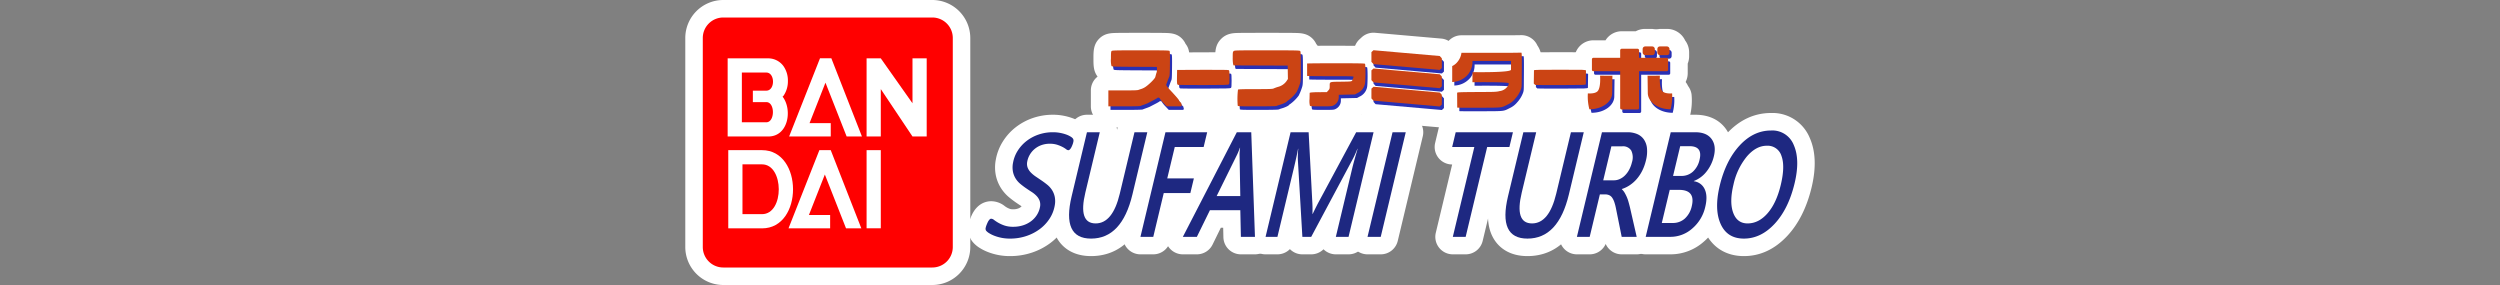 <svg id="Capa_1" data-name="Capa 1" xmlns="http://www.w3.org/2000/svg" viewBox="0 0 1000 114"><rect x="0" y="0" width="1000" height="114" fill="#808080" stroke="none"/><title>logo</title><g id="Layer_2" data-name="Layer 2"><rect x="417.466" y="61.762" width="14.444" height="12.056" stroke-width="7" stroke="#fff" stroke-linecap="round" stroke-linejoin="round" fill="#fff"/><rect x="478.132" y="42.543" width="17.987" height="14.457" stroke-width="7" stroke="#fff" stroke-linecap="round" stroke-linejoin="round" fill="#fff"/><rect x="504.577" y="47.095" width="10.667" height="14.667" stroke-width="7" stroke="#fff" stroke-linecap="round" stroke-linejoin="round" fill="#fff"/><rect x="527.829" y="46.206" width="10.789" height="13.854" stroke-width="7" stroke="#fff" stroke-linecap="round" stroke-linejoin="round" fill="#fff"/><rect x="608.106" y="39.352" width="24.111" height="18.944" stroke-width="7" stroke="#fff" stroke-linecap="round" stroke-linejoin="round" fill="#fff"/><rect x="690.577" y="64.423" width="20.622" height="23.526" stroke-width="7" stroke="#fff" stroke-linecap="round" stroke-linejoin="round" fill="#fff"/></g><path d="M467.511,47.456a3.502,3.502,0,0,1-2.536-1.088s-1.415-1.489-1.498-1.579l-2.045,1.064a3.216,3.216,0,0,1-.339.154s-.941.369-.974.38l-1.064.383c-.996.686-2.823.686-8.494.686h-6.37a3.501,3.501,0,0,1-3.343-2.461,3.49,3.49,0,0,1-1.003-2.452V36.164a3.5,3.5,0,0,1,3.5-3.5h5.843c1.568,0,4.408,0,5.225-.076l.768-.258c.094-.032.188-.059.285-.083.129-.055.356-.158.62-.295a3.678,3.678,0,0,0,.448-.306l-1.929-.009C443.88,31.584,443.88,31.584,442.623,29.878a3.755,3.755,0,0,1-.553-1.062,3.72,3.72,0,0,1-.293-.352c-.815-1.091-.897-2.324-.897-5.081,0-2.692,0-4.175,1.31-5.47,1.267-1.283,1.267-1.283,14.079-1.283,13.002,0,13.002,0,14.256,1.527a3.567,3.567,0,0,1,.659,1.203c.059.061.116.125.172.192,1.028,1.23,1.016,2.296.958,7.416-.049,4.429-.062,5.683-.705,6.858l-.241.613a24.04,24.04,0,0,1,3.34,4.061l.191.185a3.499,3.499,0,0,1,.913,1.479,3.505,3.505,0,0,1,.907,1.636l.218.906a3.5,3.5,0,0,1-.223,2.278l-.198.432a3.502,3.502,0,0,1-3.181,2.039Z" fill="#fff"/><path d="M456.269,20.13c9.653,0,11.376.035,11.551.248a3.456,3.456,0,0,1,.146,1.271c.461.035.649.081.7.143.152.181.19,1.534.149,5.137-.047,4.309-.09,4.944-.356,5.35l-.306.767-.432,1.172-.37,1.023c.162.188.337.384.521.581,2.595,2.784,3.749,4.131,3.749,4.385l.216.391.633.609.179.742.034.062.633.609.219.907-.198.431h-5.825L466.274,42.656a12.018,12.018,0,0,1-1.423-1.711.719.719,0,0,0-.637-.49.869.869,0,0,0-.561.245l-.554.326-.455.251-2.828,1.472-.88.344-1.248.449-.665.262c-.052.085-2.947.152-6.463.152h-6.37V42.543h-.846V36.164h5.842c4.848,0,5.927-.044,6.335-.257l.773-.26a6.201,6.201,0,0,0,1.408-.592c1.417-.738,4.434-3.685,4.434-4.329l.353-1.309a4.207,4.207,0,0,0,.273-1.241l-8.141-.04c-8.183-.041-8.985-.07-9.18-.335a3.081,3.081,0,0,1-.184-1.217c-.455-.045-.596-.107-.661-.196a9.229,9.229,0,0,1-.216-3.006c0-2.236.047-2.761.271-2.982.239-.242,1.531-.271,11.618-.271m0-7c-5.078,0-7.967.007-9.665.047-2.223.052-4.742.11-6.903,2.275-2.321,2.316-2.321,5.044-2.321,7.932,0,2.699,0,5.031,1.596,7.18q.031.042.062.083a6.987,6.987,0,0,0-2.693,5.519v6.379a6.97,6.97,0,0,0,1.454,4.272,7.001,7.001,0,0,0,6.392,4.142h6.37c1.757,0,3.424-.016,4.694-.046a13.295,13.295,0,0,0,4.337-.6l.002.005.565-.223,1.147-.413q.089-.032.177-.067l.88-.344q.202-.079.398-.17a7,7,0,0,0,4.748,1.857h5.825a7,7,0,0,0,6.36-4.077l.198-.431a7,7,0,0,0,.444-4.564l-.219-.907a7,7,0,0,0-1.263-2.635,7,7,0,0,0-1.378-2.027,21.105,21.105,0,0,0-2.077-2.646,32.955,32.955,0,0,0,.412-6.666c.061-5.399.083-7.344-1.594-9.476a7.081,7.081,0,0,0-1.007-1.613c-2.171-2.626-4.983-2.686-7.464-2.739-1.794-.038-4.834-.046-9.479-.046Z" fill="#fff"/><path d="M503.66,47.456c-3.419,0-5.362-.007-6.495-.047-1.253-.044-3.585-.126-4.491-2.456-.022-.062-.045-.123-.065-.185a3.594,3.594,0,0,1-.783-1.238c-.203-.529-1.094-8.166.894-10.153,1.256-1.232,1.874-1.232,9.442-1.232,1.842,0,5.156,0,6.143-.08.754-.311,1.717-.613,1.847-.654a5.879,5.879,0,0,0,.721-.27L494.255,31.075a3.5,3.5,0,0,1-3.26-2.264l-.078-.206a3.497,3.497,0,0,1-.769-1.208l-.166-.44c-.12-.311-.395-1.02-.395-3.905,0-2.225,0-3.694,1.387-5.065,1.354-1.356,1.354-1.356,15.811-1.356,14.455,0,14.455,0,15.751,1.296a3.929,3.929,0,0,1,.922,1.491c1.217,1.261,1.217,2.053,1.217,8.528,0,5.562,0,6.417-.539,8.089a26.339,26.339,0,0,1-1.526,3.771,18.386,18.386,0,0,1-4.587,4.721,10.083,10.083,0,0,1-4.652,2.274l-.104.041C512.331,47.456,510.8,47.456,503.66,47.456Z" fill="#fff"/><path d="M506.785,20.13c11.591,0,13.035.029,13.277.271.117.119.185.381.222,1.262.406.038.559.087.623.152.233.236.268,1.032.268,6.131,0,5.525-.02,5.927-.37,7.014a22.613,22.613,0,0,1-1.324,3.274,15.698,15.698,0,0,1-3.542,3.481l-.28.16c0,.356-1.778,1.195-3.361,1.586l-.854.335c-.096.096-3.245.16-7.784.16-6.79,0-7.63-.029-7.723-.271a6.048,6.048,0,0,1-.102-1.218c-.556-.041-.707-.102-.743-.195a31.945,31.945,0,0,1,.102-6.42c.155-.152,1.939-.207,6.968-.207,5.51,0,6.854-.044,7.251-.245a16.79,16.79,0,0,1,1.781-.647,5.844,5.844,0,0,0,3.408-2.306l.563-.851-.044-2.673-.022-1.263-10.004-.04-10.825-.044-.166-.44a4.862,4.862,0,0,1-.12-.971l-.56-.002-.166-.44a14.263,14.263,0,0,1-.169-2.67c0-2.003.035-2.268.347-2.577.338-.338.574-.344,13.349-.344m0-7c-6.708,0-9.748.002-11.519.048-1.921.049-4.551.117-6.781,2.347-2.397,2.374-2.397,5.112-2.397,7.527,0,3.535.399,4.571.638,5.189l.148.394a6.993,6.993,0,0,0,1.007,1.805,6.985,6.985,0,0,0,1.247,1.887c-1.07,1.814-1.103,3.872-1.145,6.504-.058,3.662.129,4.795.572,5.95a7.217,7.217,0,0,0,.989,1.762c1.215,2.768,3.734,4.233,7.496,4.365,1.191.042,3.083.049,6.618.049,2.279,0,4.25-.016,5.702-.046a12.585,12.585,0,0,0,5.014-.745l.086-.034a14.068,14.068,0,0,0,5.604-2.712,17.04,17.04,0,0,0,2.555-2.181,13.968,13.968,0,0,0,3.118-3.866,29.741,29.741,0,0,0,1.734-4.279c.704-2.187.704-3.386.704-9.149,0-6.237,0-8.342-1.702-10.405a7.282,7.282,0,0,0-1.432-2.059c-2.203-2.203-4.753-2.255-7.22-2.306-1.918-.039-5.222-.046-11.037-.046Z" fill="#fff"/><path d="M529.266,47.456c-4.645,0-5.894,0-7.142-1.5a3.634,3.634,0,0,1-.677-1.223c-.055-.058-.107-.117-.16-.18-.944-1.131-1.021-2.399-.97-5.026l.05-2.473a3.497,3.497,0,0,1,1.153-2.527,3.503,3.503,0,0,1-1.171-1.707,3.496,3.496,0,0,1-1.004-2.453V25.406A3.5,3.5,0,0,1,521.57,22.147c.748-.293.883-.346,12.878-.346,12.782,0,12.782,0,14.014,1.232a3.529,3.529,0,0,1,.89,1.458c2.177,2.311.854,11.352.831,11.434a8.697,8.697,0,0,1-4.689,5.798l-1.021.548a3.505,3.505,0,0,1-1.577.416l-3.49.079a7.267,7.267,0,0,1-3.638,3.969C534.359,47.456,533.382,47.456,529.266,47.456Z" fill="#fff"/><path d="M534.449,25.301c8.583,0,11.382.05,11.539.207a4.234,4.234,0,0,1,.163,1.314,1.91,1.91,0,0,1,.683.1c.289.289.271,7.006-.023,8.07a5.244,5.244,0,0,1-2.968,3.647l-1.026.551-3.233.073-3.233.07V40.21a3.69,3.69,0,0,1-2.166,3.405c-.609.312-1.026.341-4.918.341-3.417,0-4.291-.047-4.452-.239a3.118,3.118,0,0,1-.155-1.243c-.434-.037-.625-.091-.691-.17a8.161,8.161,0,0,1-.152-2.708l.05-2.469.431-.12a32.705,32.705,0,0,1,3.431-.137l3.003-.017.574-.644c.531-.595.577-.74.577-1.778,0-1.776-.21-1.694,4.507-1.752,3.799-.044,4.105-.073,4.46-.394l.139-.348c-1.179-.045-3.454-.049-7.914-.049-5.011,0-9.236-.047-9.385-.105V30.41a7.897,7.897,0,0,1-.846-.042V25.406c.149-.058,5.37-.105,11.603-.105m0-7c-12.66,0-12.689.011-14.161.589a7,7,0,0,0-4.442,6.516v4.962a6.994,6.994,0,0,0,1.458,4.276l.009.021a6.991,6.991,0,0,0-.445,2.321l-.05,2.469c-.046,2.419-.094,4.911,1.589,7.101a7.155,7.155,0,0,0,1.041,1.656c2.286,2.744,4.961,2.744,9.818,2.744,4.443,0,5.94,0,8.108-1.11a10.986,10.986,0,0,0,4.16-3.626l1.44-.032a7,7,0,0,0,3.154-.831l1.026-.551a12.205,12.205,0,0,0,6.403-7.948c.153-.552.471-1.703.484-6.172.009-3.377.016-5.907-1.66-8.042a6.97,6.97,0,0,0-1.44-2.082c-2.119-2.119-4.466-2.16-7.437-2.214-1.762-.032-4.554-.046-9.054-.046Z" fill="#fff"/><path d="M576.748,32.882c-.102,0-.203-.004-.306-.013l-26.507-2.321a3.496,3.496,0,0,1-2.278-1.126l-.828-.907a3.488,3.488,0,0,1-.756-1.314l-.09-.099a3.497,3.497,0,0,1-.916-2.36V20.853a3.502,3.502,0,0,1,1.127-2.573l.828-.764a3.501,3.501,0,0,1,2.373-.927q.152,0,.305.013l26.507,2.317a3.503,3.503,0,0,1,2.279,1.126l.831.91a3.505,3.505,0,0,1,.757,1.316l.089.098a3.502,3.502,0,0,1,.916,2.361v3.889a3.498,3.498,0,0,1-1.132,2.577l-.831.764A3.502,3.502,0,0,1,576.748,32.882Z" fill="#fff"/><path d="M549.396,20.089l26.507,2.318.831.91v.502l.015.001.831.91v3.889l-.831.764-26.507-2.321-.828-.907V25.65l-.018-.002-.828-.907v-3.889l.828-.764m-0-7a7,7,0,0,0-4.746,1.855l-.828.764a7,7,0,0,0-2.253,5.145v3.889a7.001,7.001,0,0,0,1.458,4.276,7.001,7.001,0,0,0,1.219,1.857l.828.907a7,7,0,0,0,4.559,2.253l26.507,2.321c.204.018.408.027.611.027a7,7,0,0,0,4.737-1.847l.831-.764a7,7,0,0,0,2.262-5.153v-3.889a7,7,0,0,0-1.458-4.276,6.999,6.999,0,0,0-1.219-1.858l-.831-.91a7,7,0,0,0-4.559-2.253l-26.507-2.318q-.306-.027-.61-.027Z" fill="#fff"/><path d="M576.748,40.191c-.102,0-.203-.004-.306-.013l-26.507-2.32a3.496,3.496,0,0,1-2.278-1.126l-.828-.907a3.503,3.503,0,0,1-.757-1.315l-.089-.098a3.497,3.497,0,0,1-.916-2.36V28.158a3.503,3.503,0,0,1,1.132-2.578l.828-.761a3.501,3.501,0,0,1,2.368-.922q.152,0,.305.013l26.507,2.318a3.503,3.503,0,0,1,2.279,1.126l.831.91a3.501,3.501,0,0,1,.756,1.315l.09.098a3.502,3.502,0,0,1,.916,2.361v3.889a3.498,3.498,0,0,1-1.132,2.577l-.831.764A3.502,3.502,0,0,1,576.748,40.191Z" fill="#fff"/><path d="M549.396,27.398l26.507,2.318.831.91v.502l.015.001.831.91v3.889l-.831.764-26.507-2.321-.828-.907v-.505l-.018-.002-.828-.907v-3.892l.828-.761m-0-7a7,7,0,0,0-4.736,1.846l-.828.761a7,7,0,0,0-2.263,5.154v3.892a7,7,0,0,0,1.458,4.276,7.001,7.001,0,0,0,1.219,1.857l.828.907a7,7,0,0,0,4.559,2.253l26.507,2.321c.204.018.408.027.611.027a7,7,0,0,0,4.737-1.847l.831-.764a7,7,0,0,0,2.262-5.153v-3.889a7,7,0,0,0-1.458-4.276,6.999,6.999,0,0,0-1.219-1.858l-.831-.91a7,7,0,0,0-4.559-2.253l-26.507-2.318q-.306-.027-.61-.027Z" fill="#fff"/><path d="M576.748,47.5c-.102,0-.203-.005-.306-.014L549.936,45.166a3.497,3.497,0,0,1-2.279-1.127l-.828-.907a3.499,3.499,0,0,1-.755-1.313l-.09-.099a3.496,3.496,0,0,1-.916-2.36V35.467a3.502,3.502,0,0,1,1.127-2.573l.828-.764a3.501,3.501,0,0,1,2.373-.927c.102,0,.203.004.306.013l26.507,2.32a3.502,3.502,0,0,1,2.278,1.126l.831.91a3.505,3.505,0,0,1,.757,1.316l.089.098a3.502,3.502,0,0,1,.916,2.361v3.889a3.499,3.499,0,0,1-1.132,2.577l-.831.764A3.502,3.502,0,0,1,576.748,47.5Z" fill="#fff"/><path d="M549.396,34.703l26.507,2.321.831.91v.502l.015.001.831.91v3.889L576.748,44l-26.507-2.321-.828-.907v-.505l-.018-.002-.828-.907v-3.892l.828-.764m-0-7a7,7,0,0,0-4.746,1.855l-.828.764a7,7,0,0,0-2.253,5.145v3.892a7,7,0,0,0,1.458,4.276,7,7,0,0,0,1.219,1.857l.828.907a7,7,0,0,0,4.559,2.253l26.507,2.321c.204.018.408.027.611.027a7,7,0,0,0,4.737-1.847l.831-.764a7,7,0,0,0,2.262-5.153v-3.889a7,7,0,0,0-1.458-4.276,6.998,6.998,0,0,0-1.219-1.858l-.831-.91a7,7,0,0,0-4.558-2.253l-26.507-2.321q-.306-.027-.611-.027Z" fill="#fff"/><path d="M589.024,48.016c-5.944,0-5.944,0-6.786-.398a3.497,3.497,0,0,1-1.844-2.123,3.497,3.497,0,0,1-1.004-2.427l-.044-5.924a3.456,3.456,0,0,1,.015-.349c-.027-.025-.055-.051-.081-.077a3.488,3.488,0,0,1-.894-1.461,3.5,3.5,0,0,1-1.004-2.453v-6.371a3.499,3.499,0,0,1,2.094-3.205,2.763,2.763,0,0,0,.861-.756,4.928,4.928,0,0,0,.741-1.5,3.5,3.5,0,0,1,3.497-3.356h20.019s3.943-.056,3.96-.056a3.538,3.538,0,0,1,3.34,2.403c1.232.998,1.225,2.098,1.166,9.758l-.016,2.545c-.021,4.143-.023,4.481-.491,5.918q-.047.144-.105.284a14.955,14.955,0,0,1-3.058,4.906,11.744,11.744,0,0,1-3.731,2.897l-.516.262c-2.816,1.439-3.415,1.441-10.748,1.467C594.396,48,590.111,48.016,589.024,48.016Z" fill="#fff"/><path d="M608.555,21.059c.085.058.135.415.16,1.423l.686-.01c.174.119.204,1.475.16,7.221-.046,6.449.019,6.321-.334,7.408a11.598,11.598,0,0,1-2.385,3.875,8.284,8.284,0,0,1-2.749,2.166c-2.855,1.431-1.939,1.324-11.551,1.364-1.244.006-2.435.009-3.516.009-3.032,0-5.206-.023-5.288-.062l-.01-1.378a7.88,7.88,0,0,1-.836-.035l-.043-5.924c.133-.224,1.224-.265,7.894-.309,6.135-.038,7.705.023,9.044-.359a4.527,4.527,0,0,0,3.04-1.63,2.658,2.658,0,0,0,.26-.342c-1.911-.16-5.728-.196-8.779-.196-2.502,0-4.489.024-4.489.024l.008-1.422c-.535.005-.854.008-.854.008l.018-3.175a7.661,7.661,0,0,1-.773,1.278,8.638,8.638,0,0,1-6.488,3.221V32.733a7.751,7.751,0,0,1-.846.07V26.432a6.115,6.115,0,0,0,2.306-1.932,6.904,6.904,0,0,0,1.387-3.385H604.595l3.959-.055m-16.058,7.816c4.542,0,11.897-.132,11.902-.988.002-.45.003-.998.003-1.68,0-.153 0-.286.001-.431H589.839a8.615,8.615,0,0,1-.483,3.077c.554.008,1.707.021,3.141.021m16.058-14.816c-.033,0-.065 0-.098.001l-3.91.055H584.576a7,7,0,0,0-6.939,6.078l-.028.053a7,7,0,0,0-3.726,6.187v6.37a7,7,0,0,0,1.458,4.276,7.002,7.002,0,0,0,.512.942l.037,5.071a6.996,6.996,0,0,0,1.457,4.224,6.998,6.998,0,0,0,3.409,3.472c1.546.727,1.799.727,8.268.727,1.092,0,2.295-.003,3.551-.009l1.823-.007c7.435-.026,8.775-.03,12.336-1.849l.495-.251a15.09,15.09,0,0,0,4.708-3.625A18.5,18.5,0,0,0,615.67,39.836q.119-.28.213-.57c.635-1.954.639-2.719.662-6.961l.015-2.561c.024-3.174.024-4.837-0-5.926a9.037,9.037,0,0,0-1.624-5.655,6.851,6.851,0,0,0-2.417-2.873,7,7,0,0,0-3.964-1.231Z" fill="#fff"/><path d="M479.7,38.943c-7.359,0-7.69-.051-7.982-.096a3.863,3.863,0,0,1-3.174-2.478c-1.334-1.331-1.29-3.631-1.247-5.875l.05-2.587a3.5,3.5,0,0,1,3.483-3.433l10.238-.046c1.535-.007,2.877-.01,4.042-.01,6.945,0,7.513,0,8.678.964A3.708,3.708,0,0,1,494.962,27.097c1.179,1.214,1.179,2.847,1.179,5.221,0,2.664,0,4.272-1.549,5.559-1.247,1.044-1.247,1.044-12.188,1.064Z" fill="#fff"/><path d="M485.106,27.918a47.28,47.28,0,0,1,6.453.162c.125.102.189.464.217,1.329a2.002,2.002,0,0,1,.629.085c.181.149.236.816.236,2.825,0,2.236-.044,2.665-.286,2.866-.233.195-2.035.242-9.959.257-.927.002-1.831.003-2.694.003-4.085,0-7.235-.022-7.452-.055-.447-.071-.595-.212-.623-1.401-.113-.004-.196-.008-.223-.012-.627-.099-.668-.327-.609-3.414l.05-2.586,10.239-.047c1.528-.007,2.863-.01,4.022-.01m0-7c-1.168,0-2.513.003-4.053.01l-10.24.047a7,7,0,0,0-6.967,6.866l-.05,2.586a21.554,21.554,0,0,0,.155,4.192,7.877,7.877,0,0,0,1.493,3.441,7.506,7.506,0,0,0,5.712,4.242c.61.095.908.141,8.545.141.868,0,1.777-.001,2.709-.003,4.333-.008,6.585-.026,8.029-.063,2.145-.055,4.362-.112,6.41-1.828,2.791-2.32,2.791-5.325,2.791-8.232,0-2.461 0-4.993-1.672-7.102a7.102,7.102,0,0,0-1.963-2.542c-2.121-1.756-3.29-1.756-10.9-1.756Z" fill="#fff"/><path d="M622.419,38.946c-7.538,0-7.775-.047-8.168-.125a3.5,3.5,0,0,1-1.715-.882l-.574-.54a3.495,3.495,0,0,1-.945-1.511,3.5,3.5,0,0,1-1.004-2.502l.075-5.332a3.505,3.505,0,0,1,.577-1.876c1.18-1.79,1.18-1.79,13.305-1.79,5.082,0,7.587.002,8.989.047,1.365.044,3.429.11,4.516,2.13a3.477,3.477,0,0,1,.248.582,3.888,3.888,0,0,1,.596.828,3.511,3.511,0,0,1,.42,1.706l-.067,5.452a3.5,3.5,0,0,1-.675,2.022c-1.29,1.765-1.29,1.765-12.861,1.79Z" fill="#fff"/><path d="M623.97,27.887c9.95,0,10.248.009,10.422.335l-.014,1.157c.693.049.791.128.86.257l-.067,5.452c-.236.324-.557.335-10.043.356-.93.002-1.836.003-2.701.003-4.141,0-7.313-.022-7.495-.058l-.574-.539.012-.859c-.159-.005-.256-.01-.284-.015l-.574-.539.076-5.332c.111-.169,2.379-.216,10.382-.216m0-7c-4.261,0-6.742.014-8.295.046-2.6.054-5.836.121-7.941,3.333a7,7,0,0,0-1.145,3.738l-.076,5.332a6.999,6.999,0,0,0,1.458,4.376,6.999,6.999,0,0,0,1.595,2.239l.574.539a6.999,6.999,0,0,0,3.421,1.762c.785.157.971.194,8.866.194.869,0,1.78-.001,2.716-.003,4.75-.01,7.296-.018,8.723-.069a8.304,8.304,0,0,0,6.96-3.162,7.001,7.001,0,0,0,1.344-4.039l.067-5.452a7.001,7.001,0,0,0-.831-3.395,7.506,7.506,0,0,0-.64-.997q-.095-.209-.204-.413c-2.039-3.806-5.86-3.929-7.491-3.981-1.456-.047-3.981-.049-9.101-.049Z" fill="#fff"/><path d="M649.544,48.703a4.136,4.136,0,0,1-3.896-2.763,4.115,4.115,0,0,1-1.077-2.779V33.405h-6.362a4.101,4.101,0,0,1-3.866-2.747,4.079,4.079,0,0,1-1.073-2.76v-4.184a4.099,4.099,0,0,1,4.094-4.093h7.239A4.134,4.134,0,0,1,648.698,16h6.3q.154,0,.305.011a4.483,4.483,0,0,1,2.761-.948h2.867a4.505,4.505,0,0,0,3.01,0h2.867a4.509,4.509,0,0,1,4.227,2.951,4.453,4.453,0,0,1,1.121,2.964v1.494a4.464,4.464,0,0,1-.592,2.229,4.125,4.125,0,0,1,.022.428V29.312a4.099,4.099,0,0,1-4.094,4.093h-7.521V44.575a4.132,4.132,0,0,1-4.128,4.128Z" fill="#fff"/><path d="M666.808,18.564a1.004,1.004,0,0,1,1.001,1.001v.444a.992.992,0,0,1,.846.97v1.494a1.004,1.004,0,0,1-1.001,1.001h-.468a.584.584,0,0,1,.054.241v.82h.253a.595.595,0,0,1,.593.593V29.312a.595.595,0,0,1-.593.593H656.472V44.575a.63.63,0,0,1-.628.628h-6.299a.63.63,0,0,1-.628-.628v-.785h-.218a.63.63,0,0,1-.628-.628V29.905l-9.863-0a.595.595,0,0,1-.593-.593v-.82H637.362a.595.595,0,0,1-.593-.593V23.715a.595.595,0,0,1,.593-.593h10.709V20.128a.63.63,0,0,1,.628-.628h6.299a.63.63,0,0,1,.628.628v.785h.218a.63.63,0,0,1,.628.628v1.58h1.691a.987.987,0,0,1-.255-.65v-.444a.992.992,0,0,1-.846-.97V19.565a1.004,1.004,0,0,1,1.001-1.001h2.868a1.004,1.004,0,0,1,1.001,1.001v.444a.992.992,0,0,1,.846.97v1.494a.987.987,0,0,1-.255.65h1.517a.987.987,0,0,1-.255-.65v-.444a.992.992,0,0,1-.846-.97V19.565a1.004,1.004,0,0,1,1.001-1.001H666.808m0-7h-2.868a8.049,8.049,0,0,1-3.009,0h-2.868a7.953,7.953,0,0,0-3.754.937h-5.61a7.63,7.63,0,0,0-6.489,3.622H637.362a7.602,7.602,0,0,0-7.593,7.593v4.184a7.554,7.554,0,0,0,1.534,4.572,7.603,7.603,0,0,0,6.905,4.435l2.863,0v6.256a7.59,7.59,0,0,0,1.539,4.589,7.638,7.638,0,0,0,6.935,4.452h6.299a7.637,7.637,0,0,0,7.628-7.628V36.905h4.021a7.602,7.602,0,0,0,7.593-7.593V25.437a7.958,7.958,0,0,0,.569-2.965v-1.494a7.949,7.949,0,0,0-1.596-4.794A8.012,8.012,0,0,0,666.808,11.564Z" fill="#fff"/><path d="M636.597,48.619a3.509,3.509,0,0,1-3.342-2.46,3.491,3.491,0,0,1-.892-1.575,23.004,23.004,0,0,1-.685-7.748,3.5,3.5,0,0,1,3.457-2.978c.116,0,.232.005.351.017.024.002.18.013.394.013.215,0,.396-.011.544-.025a15.04,15.04,0,0,0,.117-3.318,3.499,3.499,0,0,1,3.488-3.785c.021,0,.044,0,.065 0.0.008 0,2.159.041,3.593.041.317,0,.592-0.0.779-.005a3.483,3.483,0,0,1,.497-.036c.048,0,.097.001.146.003a3.501,3.501,0,0,1,3.199,2.458,3.491,3.491,0,0,1,1.003,2.5l-.094,6.911C649.218,44.211,643.674,48.619,636.597,48.619Z" fill="#fff"/><path d="M644.966,30.259v0m-4.937,0s2.196.041,3.659.041a8.257,8.257,0,0,0,1.278-.041l-.02,1.453a4.594,4.594,0,0,0,.866-.039l-.094,6.911c0,3.432-3.793,6.535-9.121,6.535,0,0-.15-.58-.31-1.433-.178.007-.354.019-.536.019a20.115,20.115,0,0,1-.611-6.347s.299.03.74.03a4.965,4.965,0,0,0,3.052-.798c1.505-1.338,1.097-6.331,1.097-6.331m5.782,1.413v0m-5.783-8.413a7,7,0,0,0-6.991,7.348,6.936,6.936,0,0,0-4.82,5.706,25.587,25.587,0,0,0,.757,9.149,6.982,6.982,0,0,0,1.234,2.519,7.001,7.001,0,0,0,6.388,4.137c9.017,0,16.084-5.914,16.121-13.476l.094-6.874a6.972,6.972,0,0,0-1.454-4.367,7.001,7.001,0,0,0-6.13-4.137c-.089-.003-.177-.005-.265-.005a7.036,7.036,0,0,0-.741.039c-.149.002-.331.002-.532.002-1.379,0-3.506-.04-3.527-.04-.044-.001-.088-.001-.132-.001Zm4.937,14h0Zm0,0h0Z" fill="#fff"/><path d="M669.086,48.619c-5.368,0-9.929-2.5-11.785-6.41a8.602,8.602,0,0,1-1.681-5.039l-.095-6.863a3.5,3.5,0,0,1,3.356-3.545c.049-.002.098-.003.146-.003a3.483,3.483,0,0,1,.497.036c.188.005.462.005.779.005,1.437,0,3.593-.041,3.593-.041.021-0.0.044-0.0.065-0a3.499,3.499,0,0,1,3.342,2.458c.019.019.037.039.055.058a3.494,3.494,0,0,1,.938,2.678,16.839,16.839,0,0,0-.021,1.932c.131-.003.222-.009.255-.012.102-.008.202-.013.303-.013a3.527,3.527,0,0,1,3.363,2.469,3.464,3.464,0,0,1,.962,1.92,23.011,23.011,0,0,1-.685,7.749A3.5,3.5,0,0,1,669.086,48.619Zm-6.576-18.693" fill="#fff"/><path d="M663.962,30.259s-.047.598-.049,1.428c.528-.008.895-.015.895-.015a16.651,16.651,0,0,0,.359,5.001,5.243,5.243,0,0,0,2.957.714c.434,0,.727-.029.727-.029a9.089,9.089,0,0,1,.085,1.442h.018c.441,0,.743-.029.743-.029a20.11,20.11,0,0,1-.611,6.347c-4.35,0-7.675-2.069-8.749-4.697A5.225,5.225,0,0,1,659.12,37.17l-.094-6.911a8.245,8.245,0,0,0,1.278.041c1.463,0,3.658-.041,3.658-.041m-4.937,0v0m4.935-7c-.043,0-.087 0-.13.001-.021 0-2.148.04-3.527.04-.202,0-.384-0-.533-.002a7.022,7.022,0,0,0-.741-.039c-.082,0-.164.001-.247.004a7,7,0,0,0-6.757,7.091l.094,6.875a12.023,12.023,0,0,0,2.161,6.768c2.513,4.966,8.204,8.122,14.806,8.122a7,7,0,0,0,6.776-5.242,25.582,25.582,0,0,0,.757-9.15,7.218,7.218,0,0,0-1.405-3.332,6.856,6.856,0,0,0-3.453-3.488,7.031,7.031,0,0,0-1.415-3.5,7.017,7.017,0,0,0-6.386-4.147Zm.002,14h0Z" fill="#fff"/><path d="M436.419,98.937c-4.292,0-7.557-1.379-9.702-4.099-2.874-3.643-3.352-9.258-1.46-17.167L431.378,52.084a3.5,3.5,0,0,1,3.404-2.686h5.131a3.5,3.5,0,0,1,3.404,4.314l-5.778,24.157c-1.454,6.075-.435,7.596-.313,7.749.171.217.721.249,1.033.249,3.347,0,5.244-4.997,6.247-9.189L450.39,52.084a3.5,3.5,0,0,1,3.404-2.686h5.129a3.5,3.5,0,0,1,3.404,4.314l-5.96,24.916C452.352,95.413,443.303,98.937,436.419,98.937Z" fill="#fff"/><path d="M458.923,52.898h.005m-.005,0L452.963,77.814q-4.216,17.623-16.544,17.623-11.812,0-7.758-16.951l6.121-25.587h5.131l-5.779,24.157q-2.945,12.312,4.124,12.312,6.809,0,9.652-11.875l5.884-24.595h5.13m.005-7h-5.135a7,7,0,0,0-6.808,5.371l-.147.613a7,7,0,0,0-6.926-5.984H434.782a7,7,0,0,0-6.808,5.371l-6.121,25.587c-2.158,9.019-1.465,15.61,2.116,20.149,1.955,2.477,5.701,5.431,12.45,5.431,8.144,0,18.806-3.989,23.352-22.994l5.905-24.686a7.005,7.005,0,0,0-6.748-8.859Zm-.005,14h0Z" fill="#fff"/><path d="M456.178,98.235a3.5,3.5,0,0,1-3.404-4.314L462.781,52.084a3.501,3.501,0,0,1,3.404-2.686H482.87a3.5,3.5,0,0,1,3.404,4.314l-1.41,5.895a3.5,3.5,0,0,1-3.404,2.686h-8.791l-1.334,5.573H477.547a3.5,3.5,0,0,1,3.404,4.314l-1.403,5.864a3.5,3.5,0,0,1-3.404,2.686h-7.885L464.713,95.55a3.5,3.5,0,0,1-3.404,2.686Z" fill="#fff"/><path d="M482.87,52.898l-1.41,5.894H469.907l-3.008,12.574h10.647l-1.403,5.863H465.497l-4.188,17.506h-5.131l10.008-41.838H482.87M477.547,71.367h.005m5.318-25.468H466.186a7,7,0,0,0-6.808,5.371L449.37,93.107a7,7,0,0,0,6.808,8.629h5.131a7,7,0,0,0,6.808-5.371l2.903-12.134h5.124a7,7,0,0,0,6.808-5.371l1.348-5.633a7.012,7.012,0,0,0-2.523-7.44,7,7,0,0,0,6.492-5.364l1.41-5.894a7,7,0,0,0-6.808-8.629Zm0,14h0Z" fill="#fff"/><path d="M496.357,98.235a3.499,3.499,0,0,1-3.499-3.424l-.158-7.225h-6.55l-4.26,8.688a3.498,3.498,0,0,1-3.143,1.96h-5.605a3.499,3.499,0,0,1-3.11-5.104l21.583-41.837a3.5,3.5,0,0,1,3.11-1.896H500.503a3.5,3.5,0,0,1,3.498,3.376l1.48,41.837a3.5,3.5,0,0,1-3.498,3.624Zm-3.8-23.309-.01-.523-.258.523Z" fill="#fff"/><path d="M500.503,52.898l1.48,41.838h-5.627l-.232-10.649H483.967L478.747,94.736h-5.605l21.583-41.838h5.778m-13.845,25.528h9.461l-.296-16.688a25.206,25.206,0,0,1,.218-2.625h-.087a27.387,27.387,0,0,1-1.058,2.625l-8.238,16.688m13.845-32.528h-5.778a7,7,0,0,0-6.221,3.791l-21.583,41.838a7,7,0,0,0,6.221,10.209h5.605a7,7,0,0,0,6.286-3.919l3.299-6.73h.944l.083,3.801a7,7,0,0,0,6.998,6.847h5.627a7,7,0,0,0,6.996-7.248l-1.48-41.838a7,7,0,0,0-6.996-6.752Z" fill="#fff"/><path d="M534.336,98.235a3.5,3.5,0,0,1-3.404-4.314l1.658-6.929-5.018,9.393a3.5,3.5,0,0,1-3.087,1.851H520.949a3.5,3.5,0,0,1-3.494-3.295l-.577-9.853-2.503,10.462a3.5,3.5,0,0,1-3.404,2.686h-4.743a3.5,3.5,0,0,1-3.404-4.314L512.831,52.084a3.501,3.501,0,0,1,3.404-2.686h7.221a3.5,3.5,0,0,1,3.495,3.316l1.036,19.731,11.397-21.205a3.501,3.501,0,0,1,3.083-1.843h6.963a3.5,3.5,0,0,1,3.404,4.314L542.826,95.55a3.5,3.5,0,0,1-3.404,2.686Z" fill="#fff"/><path d="M549.431,52.898h.005m-.005,0L539.422,94.736h-5.086l6.477-27.075q.795-3.325,2.248-8.139h-.085q-1.132,2.743-1.784,3.938L524.485,94.736h-3.536L519.129,63.693a35.803,35.803,0,0,1,.178-4.172h-.086q-.428,2.509-1.788,8.198l-6.463,27.016h-4.743L516.236,52.898h7.221l1.462,27.863a47.168,47.168,0,0,1,.062,4.784h.107q1.586-3.297,2.466-4.901l14.915-27.746h6.962m.005-7h-6.967a7,7,0,0,0-6.166,3.686L530.827,59.771l-.38-7.239a7,7,0,0,0-6.99-6.633H516.236a7,7,0,0,0-6.808,5.371L499.419,93.107a7,7,0,0,0,6.808,8.629h4.743a6.994,6.994,0,0,0,4.989-2.09,6.983,6.983,0,0,0,4.989,2.09h3.536a7,7,0,0,0,4.926-2.026,7,7,0,0,0,4.926,2.026h5.086a7,7,0,0,0,6.808-5.371l9.953-41.607a7.005,7.005,0,0,0-6.748-8.859Zm-.005,14h0Z" fill="#fff"/><path d="M547.011,98.235a3.5,3.5,0,0,1-3.404-4.314L553.614,52.084a3.501,3.501,0,0,1,3.404-2.686h5.283a3.5,3.5,0,0,1,3.404,4.314L555.697,95.55a3.5,3.5,0,0,1-3.404,2.686Z" fill="#fff"/><path d="M562.302,52.898h.005m-.005,0L552.293,94.736h-5.282l10.008-41.838h5.283m.005-7h-5.288a7,7,0,0,0-6.808,5.371L540.203,93.107a7,7,0,0,0,6.808,8.629h5.282a7,7,0,0,0,6.808-5.371l9.953-41.607a7.005,7.005,0,0,0-6.748-8.859Zm-.005,14h0Z" fill="#fff"/><path d="M581.128,98.235a3.499,3.499,0,0,1-3.403-4.315L585.3,62.293H580.866a3.499,3.499,0,0,1-3.403-4.314l1.41-5.895a3.5,3.5,0,0,1,3.404-2.686h22.896a3.5,3.5,0,0,1,3.404,4.314l-1.412,5.895a3.499,3.499,0,0,1-3.403,2.686h-6.129l-7.967,33.258a3.499,3.499,0,0,1-3.403,2.685Z" fill="#fff"/><path d="M605.174,52.898h.005m-.005,0-1.412,5.894h-8.889l-8.609,35.943h-5.136l8.609-35.943H580.866l1.412-5.894H605.174m.005-7H582.278a7,7,0,0,0-6.808,5.37l-1.412,5.894a7,7,0,0,0,6.804,8.63l-6.542,27.313a7,7,0,0,0,6.808,8.631h5.136a7,7,0,0,0,6.807-5.37l7.323-30.574h3.368a7,7,0,0,0,6.807-5.369l1.357-5.664a7.006,7.006,0,0,0-6.747-8.861Zm-.005,14h0Z" fill="#fff"/><path d="M610.977,98.937c-4.298,0-7.566-1.38-9.713-4.102-2.874-3.644-3.35-9.258-1.456-17.165L605.937,52.083a3.499,3.499,0,0,1,3.403-2.685h5.136a3.499,3.499,0,0,1,3.403,4.315l-5.786,24.157c-1.454,6.071-.434,7.593-.312,7.747.172.218.724.25,1.037.25,3.355,0,5.257-4.998,6.262-9.19L624.97,52.083a3.499,3.499,0,0,1,3.403-2.685h5.136a3.499,3.499,0,0,1,3.403,4.315l-5.968,24.916C626.925,95.413,617.867,98.937,610.977,98.937Z" fill="#fff"/><path d="M633.509,52.898h.005m-.005,0-5.968,24.916q-4.221,17.623-16.564,17.623-11.829,0-7.766-16.951l6.128-25.587h5.136l-5.786,24.157q-2.949,12.312,4.127,12.312,6.823,0,9.665-11.875l5.891-24.595h5.136m.005-7H628.374a7,7,0,0,0-6.808,5.369l-.158.659a7,7,0,0,0-6.932-6.029h-5.136a7,7,0,0,0-6.808,5.37L596.404,76.855c-2.16,9.017-1.469,15.608,2.112,20.147,1.955,2.479,5.705,5.434,12.461,5.434,8.15,0,18.82-3.989,23.372-22.992l5.913-24.686a7.005,7.005,0,0,0-6.747-8.861Zm-.005,14h0Z" fill="#fff"/><path d="M648.676,98.235a3.5,3.5,0,0,1-3.431-2.808l-2.26-11.203a17.438,17.438,0,0,0-.503-2.046L639.279,95.551a3.499,3.499,0,0,1-3.403,2.685H630.762a3.499,3.499,0,0,1-3.403-4.315L637.379,52.083a3.499,3.499,0,0,1,3.403-2.685h10.188a13.358,13.358,0,0,1,5.201.974,9.714,9.714,0,0,1,4.167,3.289,10.979,10.979,0,0,1,1.92,5.157,17.592,17.592,0,0,1-.489,6.187,22.448,22.448,0,0,1-1.732,4.819,19.635,19.635,0,0,1-2.65,4.016,17.484,17.484,0,0,1-3.44,3.08c-.062.042-.124.084-.187.125.037.079.073.158.109.238a17.709,17.709,0,0,1,.834,2.298c.216.749.444,1.595.683,2.56L658.088,93.955a3.5,3.5,0,0,1-3.412,4.28Zm-2.946-29.616a2.167,2.167,0,0,0,.727-.19,3.568,3.568,0,0,0,1.058-.735,6.106,6.106,0,0,0,1.056-1.444,8.723,8.723,0,0,0,.803-2.146,4.189,4.189,0,0,0,.143-2.01,2.662,2.662,0,0,0-.647-.063h-1.559Z" fill="#fff"/><path d="M650.971,52.898a9.848,9.848,0,0,1,3.844.701,6.222,6.222,0,0,1,2.689,2.115,7.51,7.51,0,0,1,1.281,3.53,14.126,14.126,0,0,1-.418,4.945,18.956,18.956,0,0,1-1.46,4.071A16.081,16.081,0,0,1,654.735,71.556a13.919,13.919,0,0,1-2.75,2.465,12.638,12.638,0,0,1-3.215,1.576l-.028.117a6.04,6.04,0,0,1,1.131,1.414q.439.773.804,1.591a14.412,14.412,0,0,1,.669,1.852c.199.691.416,1.493.642,2.407l2.688,11.758h-6l-2.259-11.203a20.072,20.072,0,0,0-.673-2.641,7.203,7.203,0,0,0-.865-1.794,2.929,2.929,0,0,0-1.189-1.02,3.978,3.978,0,0,0-1.674-.321H639.943l-4.067,16.979h-5.114L640.783,52.898h10.188m-9.679,19.227h4.275a5.63,5.63,0,0,0,2.308-.497,7.046,7.046,0,0,0,2.082-1.429,9.519,9.519,0,0,0,1.687-2.276,12.167,12.167,0,0,0,1.132-3.005,6.317,6.317,0,0,0-.279-4.698,3.853,3.853,0,0,0-3.629-1.692h-4.319l-3.256,13.596m9.679-26.227h-10.188a7,7,0,0,0-6.807,5.37L623.955,93.105a7,7,0,0,0,6.808,8.63h5.114a7.001,7.001,0,0,0,6.4-4.163,7.002,7.002,0,0,0,6.4,4.163h6A7,7,0,0,0,661.5,93.176l-2.688-11.758q-.014-.06-.028-.119c-.229-.928-.469-1.825-.711-2.666q-.06-.202-.12-.397a21.51,21.51,0,0,0,2.087-2.112,23.166,23.166,0,0,0,3.123-4.722,26.077,26.077,0,0,0,2.012-5.583,20.784,20.784,0,0,0,.559-7.425,14.441,14.441,0,0,0-2.546-6.766,13.171,13.171,0,0,0-5.664-4.483,16.816,16.816,0,0,0-6.553-1.246Z" fill="#fff"/><path d="M658.276,98.235a3.499,3.499,0,0,1-3.403-4.315L664.894,52.083a3.499,3.499,0,0,1,3.403-2.685h9.819c5.154,0,7.89,2.205,9.277,4.056,1.974,2.639,2.501,5.944,1.57,9.829a18.993,18.993,0,0,1-3.651,7.566,17.116,17.116,0,0,1-1.384,1.521A9.629,9.629,0,0,1,685.051,74.21c1.185,2.532,1.34,5.666.464,9.321a19.409,19.409,0,0,1-6.354,10.55,16.603,16.603,0,0,1-10.956,4.154Zm10.879-12.543a3.534,3.534,0,0,0,2.467-.896,5.949,5.949,0,0,0,1.688-3.159,3.697,3.697,0,0,0,.137-1.926h-.002a4.496,4.496,0,0,0-1.841-.266h-.952ZM673.702,66.708a3.155,3.155,0,0,0,1.136-.662,5.646,5.646,0,0,0,1.592-3.022,5.084,5.084,0,0,0,.153-.996,4.583,4.583,0,0,0-.771-.056H674.837Z" fill="#fff"/><path d="M678.117,52.898q4.492,0,6.477,2.656,1.985,2.654.967,6.913a15.435,15.435,0,0,1-2.974,6.186,11.817,11.817,0,0,1-5.016,3.734l-.028.117a5.463,5.463,0,0,1,4.341,3.196q1.263,2.699.227,7.017A15.909,15.909,0,0,1,676.899,91.41a13.141,13.141,0,0,1-8.694,3.326h-9.929L668.297,52.898h9.819m-8.891,17.476H672.552a6.716,6.716,0,0,0,4.604-1.707,9.048,9.048,0,0,0,2.677-4.828q1.286-5.369-4.022-5.368h-3.735l-2.851,11.903M664.718,89.192h4.381a7.01,7.01,0,0,0,4.865-1.794,9.379,9.379,0,0,0,2.749-4.945q1.558-6.505-5.109-6.507h-3.713L664.718,89.192m13.398-43.294H668.297a7,7,0,0,0-6.807,5.369L651.469,93.105a7,7,0,0,0,6.807,8.631h9.929a20.013,20.013,0,0,0,13.218-4.984,22.839,22.839,0,0,0,7.496-12.405c1.06-4.424.834-8.315-.672-11.565a22.502,22.502,0,0,0,4.121-8.683c1.475-6.158-.365-10.325-2.168-12.736-1.872-2.497-5.483-5.464-12.083-5.464Z" fill="#fff"/><path d="M697.562,98.937c-5.861,0-10.187-2.744-12.508-7.936-2.06-4.617-2.253-10.505-.576-17.503,1.744-7.284,4.7-13.226,8.786-17.661,4.365-4.737,9.462-7.139,15.15-7.139,5.758,0,10.011,2.739,12.301,7.921,2.033,4.586,2.213,10.471.531,17.488-1.769,7.384-4.727,13.356-8.79,17.753C708.111,96.556,703.101,98.937,697.562,98.937Zm9.133-37.141c-1.781,0-3.512,1.005-5.291,3.071a23.184,23.184,0,0,0-4.62,9.824c-.943,3.94-1.018,7.038-.219,9.206.609,1.657,1.339,1.971,2.473,1.971,1.92,0,3.669-.936,5.349-2.858,1.974-2.262,3.494-5.58,4.52-9.861,1.278-5.341.924-8.142.401-9.551A2.341,2.341,0,0,0,706.694,61.796Z" fill="#fff"/><path d="M708.414,52.199a9.182,9.182,0,0,1,9.1,5.835q2.586,5.835.329,15.258Q715.39,83.533,709.886,89.485q-5.507,5.951-12.325,5.952-6.692,0-9.312-5.865-2.617-5.865-.369-15.258,2.418-10.094,7.957-16.105,5.538-6.01,12.576-6.01m-9.377,37.169q4.443,0,7.986-4.056,3.537-4.054,5.286-11.348,1.796-7.498.279-11.583a5.774,5.774,0,0,0-5.894-4.084q-4.251,0-7.943,4.289a26.463,26.463,0,0,0-5.371,11.292q-1.67,6.972-.1,11.231,1.567,4.262,5.757,4.26m9.377-44.169c-6.706,0-12.669,2.781-17.724,8.266-4.496,4.879-7.731,11.345-9.617,19.218-1.86,7.765-1.596,14.407.784,19.741,2.888,6.458,8.464,10.013,15.705,10.013,6.554,0,12.429-2.758,17.463-8.198,4.478-4.844,7.716-11.342,9.626-19.316,1.864-7.781,1.616-14.417-.736-19.725a16.094,16.094,0,0,0-15.5-9.999ZM699.72,82.263c-.26-1.04-.412-3.08.468-6.756a19.761,19.761,0,0,1,3.869-8.356,6.48,6.48,0,0,1,2.118-1.747c.172.973.256,3.046-.674,6.929-.893,3.727-2.156,6.546-3.753,8.377a4.886,4.886,0,0,1-2.029,1.553Z" fill="#fff"/><path d="M403.994,98.937a20.434,20.434,0,0,1-7.638-1.418,15.691,15.691,0,0,1-2.635-1.325,8.11,8.11,0,0,1-1.996-1.712A4.785,4.785,0,0,1,390.837,90.461a8.608,8.608,0,0,1,.242-.944c.096-.312.226-.659.377-1.036.148-.358.283-.676.428-.987a8.057,8.057,0,0,1,.716-1.253,6.351,6.351,0,0,1,1.04-1.18,4.361,4.361,0,0,1,2.834-1.075,5.375,5.375,0,0,1,3.303,1.239,13.165,13.165,0,0,0,1.31.859,11.181,11.181,0,0,0,1.849.816,7.201,7.201,0,0,0,2.355.311,9.087,9.087,0,0,0,2.918-.438,7.272,7.272,0,0,0,2.193-1.141,5.975,5.975,0,0,0,1.435-1.586,5.257,5.257,0,0,0,.714-1.846,1.585,1.585,0,0,0,.026-.656,2.219,2.219,0,0,0-.483-.752,7.334,7.334,0,0,0-1.323-1.07c-.779-.5-1.581-1.033-2.388-1.59-.854-.588-1.697-1.227-2.502-1.896a12.509,12.509,0,0,1-2.572-2.934,11.876,11.876,0,0,1-1.549-3.878,12.822,12.822,0,0,1,.018-4.98,16.903,16.903,0,0,1,2.311-5.959,18.686,18.686,0,0,1,4.256-4.75A20.177,20.177,0,0,1,414.17,50.554a21.167,21.167,0,0,1,7.031-1.155,18.358,18.358,0,0,1,3.497.32,19.667,19.667,0,0,1,2.86.76,12.554,12.554,0,0,1,2.394,1.109,6.771,6.771,0,0,1,1.854,1.525,4.957,4.957,0,0,1,.974,1.984,5.248,5.248,0,0,1,.027,2.147c-.049.267-.115.548-.198.866a11.301,11.301,0,0,1-.366,1.094c-.125.313-.254.621-.399.941a8.479,8.479,0,0,1-.705,1.245,5.832,5.832,0,0,1-1.151,1.241,4.249,4.249,0,0,1-2.666.95,4.875,4.875,0,0,1-3.019-1.14,6.62,6.62,0,0,0-.921-.562,10.684,10.684,0,0,0-1.582-.646,6,6,0,0,0-1.87-.237,6.257,6.257,0,0,0-2.227.361,5.37,5.37,0,0,0-1.657.964,5.131,5.131,0,0,0-1.128,1.366,4.868,4.868,0,0,0-.571,1.548,1.336,1.336,0,0,0-.026.545,2.401,2.401,0,0,0,.518.776,9.057,9.057,0,0,0,1.418,1.168l2.311,1.562c.869.593,1.718,1.224,2.536,1.882a12.599,12.599,0,0,1,2.641,2.938,11.653,11.653,0,0,1,1.585,3.908,12.784,12.784,0,0,1-.012,4.951,17.489,17.489,0,0,1-2.525,6.365,19.696,19.696,0,0,1-4.721,5.053,22.648,22.648,0,0,1-6.376,3.328A23.82,23.82,0,0,1,403.994,98.937Z" fill="#fff"/><path d="M421.202,52.898a14.835,14.835,0,0,1,2.829.256,16.245,16.245,0,0,1,2.357.621,9.338,9.338,0,0,1,1.74.799,3.843,3.843,0,0,1,.94.719,1.502,1.502,0,0,1,.302.592,1.874,1.874,0,0,1-.01.75c-.031.17-.078.366-.138.59-.063.224-.143.458-.239.703-.097.245-.205.501-.325.766a4.976,4.976,0,0,1-.396.702,2.377,2.377,0,0,1-.453.496.774.774,0,0,1-.489.192,1.61,1.61,0,0,1-.885-.414,10.109,10.109,0,0,0-1.413-.879,14.027,14.027,0,0,0-2.122-.878,9.469,9.469,0,0,0-2.972-.416,9.694,9.694,0,0,0-3.471.59,8.912,8.912,0,0,0-2.712,1.598,8.612,8.612,0,0,0-1.875,2.282,8.411,8.411,0,0,0-.969,2.651,4.419,4.419,0,0,0,.168,2.46,5.879,5.879,0,0,0,1.256,1.916,12.466,12.466,0,0,0,1.967,1.629q1.135.765,2.313,1.564,1.173.8,2.301,1.709a9.031,9.031,0,0,1,1.896,2.109,8.158,8.158,0,0,1,1.103,2.746,9.293,9.293,0,0,1-.034,3.593,13.928,13.928,0,0,1-2.024,5.094,16.118,16.118,0,0,1-3.884,4.152,19.072,19.072,0,0,1-5.396,2.809,20.251,20.251,0,0,1-6.572,1.038,16.974,16.974,0,0,1-6.331-1.165,12.371,12.371,0,0,1-2.047-1.021,4.914,4.914,0,0,1-1.147-.943,1.452,1.452,0,0,1-.189-1.214,4.892,4.892,0,0,1,.143-.541c.073-.236.17-.491.281-.768.115-.276.229-.548.354-.814a4.655,4.655,0,0,1,.417-.734,2.926,2.926,0,0,1,.472-.544.807.807,0,0,1,.528-.207,2.011,2.011,0,0,1,1.164.51,16.209,16.209,0,0,0,1.671,1.103A14.497,14.497,0,0,0,401.767,90.2a10.648,10.648,0,0,0,3.523.511,12.529,12.529,0,0,0,4.043-.624,10.79,10.79,0,0,0,3.217-1.692,9.503,9.503,0,0,0,2.261-2.506,8.799,8.799,0,0,0,1.183-3.067,4.687,4.687,0,0,0-.141-2.506,5.692,5.692,0,0,0-1.222-1.933,10.744,10.744,0,0,0-1.957-1.598q-1.141-.732-2.303-1.533c-.77-.531-1.524-1.101-2.252-1.708a8.956,8.956,0,0,1-1.85-2.109,8.369,8.369,0,0,1-1.088-2.746,9.355,9.355,0,0,1,.04-3.625,13.346,13.346,0,0,1,1.833-4.725,15.149,15.149,0,0,1,3.468-3.866,16.582,16.582,0,0,1,4.813-2.619,17.549,17.549,0,0,1,5.867-.957m0-7a24.615,24.615,0,0,0-8.189,1.353,23.652,23.652,0,0,0-6.834,3.733,22.226,22.226,0,0,0-5.067,5.656,20.361,20.361,0,0,0-2.778,7.173,16.307,16.307,0,0,0,.006,6.361,15.355,15.355,0,0,0,2.014,5.006,15.963,15.963,0,0,0,3.282,3.741c.881.734,1.81,1.439,2.763,2.096.748.515,1.499,1.017,2.237,1.494a2.741,2.741,0,0,1-.387.363,3.849,3.849,0,0,1-1.147.58,5.653,5.653,0,0,1-1.811.259,4.299,4.299,0,0,1-1.195-.113,7.588,7.588,0,0,1-1.259-.547,9.178,9.178,0,0,1-.912-.591,8.803,8.803,0,0,0-5.45-1.975,7.834,7.834,0,0,0-5.046,1.861q-.042.035-.083.071a9.921,9.921,0,0,0-1.629,1.839,11.697,11.697,0,0,0-1.019,1.791c-.159.344-.308.693-.456,1.048q-.018.045-.036.089c-.148.37-.32.814-.471,1.305a11.26,11.26,0,0,0-.342,1.357,8.341,8.341,0,0,0,1.615,6.838A11.417,11.417,0,0,0,391.805,99.122a19.121,19.121,0,0,0,3.239,1.641,23.971,23.971,0,0,0,8.95,1.674,27.313,27.313,0,0,0,8.83-1.412,26.123,26.123,0,0,0,7.359-3.851,23.159,23.159,0,0,0,5.546-5.942,20.967,20.967,0,0,0,3.029-7.637,16.25,16.25,0,0,0-.009-6.312,15.162,15.162,0,0,0-2.071-5.08,16.045,16.045,0,0,0-3.352-3.733q-1.368-1.103-2.777-2.064c-.747-.506-1.467-.993-2.173-1.47a2.134,2.134,0,0,1,.57-.305,2.963,2.963,0,0,1,.982-.133,3.359,3.359,0,0,1,.78.063,7.139,7.139,0,0,1,1.052.424,4.362,4.362,0,0,1,.425.248,8.336,8.336,0,0,0,5.134,1.852,7.718,7.718,0,0,0,4.858-1.722,9.372,9.372,0,0,0,1.804-1.93l.039-.055a11.851,11.851,0,0,0,.964-1.688q.024-.05.047-.1c.168-.37.318-.728.454-1.07a14.71,14.71,0,0,0,.474-1.395q.015-.053.029-.107c.117-.444.198-.795.26-1.139a8.804,8.804,0,0,0-.067-3.603,8.439,8.439,0,0,0-1.642-3.346A10.075,10.075,0,0,0,431.768,48.596a16.093,16.093,0,0,0-3.041-1.418,23.325,23.325,0,0,0-3.376-.898,21.865,21.865,0,0,0-4.15-.382Z" fill="#fff"/><path d="M289.312,3.5H372.919a11.696,11.696,0,0,1,11.696,11.696v83.608A11.695,11.695,0,0,1,372.92,110.5H289.311a11.695,11.695,0,0,1-11.695-11.695V15.196A11.696,11.696,0,0,1,289.312,3.5Z" fill="#fff"/><path d="M372.92,7a8.196,8.196,0,0,1,8.196,8.197V98.804A8.195,8.195,0,0,1,372.92,107h-83.608a8.195,8.195,0,0,1-8.196-8.196V15.197A8.196,8.196,0,0,1,289.311,7h83.608m0-7h-83.608a15.213,15.213,0,0,0-15.196,15.197V98.804A15.213,15.213,0,0,0,289.311,114h83.608a15.213,15.213,0,0,0,15.196-15.196V15.197A15.213,15.213,0,0,0,372.92,0Z" fill="#fff"/><path d="M444.191,40.767V37.577h5.842c4.848,0,5.927-.044,6.335-.257l.773-.259a6.202,6.202,0,0,0,1.408-.592c1.417-.738,4.434-3.685,4.434-4.329l.353-1.309a4.104,4.104,0,0,0,.303-1.773l-.052-.878-8.965-.044c-8.183-.041-8.985-.07-9.18-.335a9.229,9.229,0,0,1-.216-3.006c0-2.236.047-2.761.271-2.982.239-.242,1.531-.271,11.618-.271,9.653,0,11.376.035,11.551.248.152.181.19,1.533.149,5.137-.047,4.309-.09,4.944-.356,5.35l-.306.767-.431,1.172-.426,1.178a7.657,7.657,0,0,0,1.423,1.84c2.595,2.784,3.749,4.131,3.749,4.385l.216.391.633.609.219.907-.198.431h-5.825L466.274,42.656a12.021,12.021,0,0,1-1.423-1.711.696.696,0,0,0-1.198-.245l-.554.327-.455.251-2.828,1.472-.88.344-1.248.449-.665.262c-.052.085-2.947.152-6.463.152h-6.37Z" fill="#2930b4"/><path d="M472.251,35.388c-.627-.099-.668-.327-.609-3.414l.05-2.586L481.93,29.342c7.42-.032,10.306.012,10.475.152.181.149.236.816.236,2.825,0,2.236-.044,2.665-.286,2.866-.233.195-2.035.242-9.959.257C477.079,35.452,472.513,35.429,472.251,35.388Z" fill="#2930b4"/><path d="M614.933,35.388l-.574-.539.076-5.332c.111-.169,2.379-.216,10.382-.216,9.95,0,10.248.009,10.422.335l-.067,5.452c-.236.324-.557.335-10.043.356C619.74,35.455,615.151,35.432,614.933,35.388Z" fill="#2930b4"/><path d="M495.937,43.685a31.942,31.942,0,0,1,.102-6.42c.155-.152,1.939-.207,6.968-.207,5.51,0,6.854-.044,7.251-.245a16.794,16.794,0,0,1,1.781-.647,5.844,5.844,0,0,0,3.408-2.306l.563-.851-.044-2.673-.047-2.673-10.825-.044-10.825-.044-.166-.44a14.265,14.265,0,0,1-.169-2.67c0-2.003.035-2.268.347-2.577.338-.338.574-.344,13.349-.344,11.591,0,13.035.029,13.277.271.233.236.268,1.032.268,6.131,0,5.525-.02,5.927-.37,7.014a22.615,22.615,0,0,1-1.324,3.274,15.702,15.702,0,0,1-3.542,3.481l-.28.16c0,.356-1.778,1.195-3.361,1.586l-.854.335c-.096.096-3.245.16-7.784.16C496.87,43.956,496.03,43.927,495.937,43.685Z" fill="#2930b4"/><path d="M524.814,43.717a8.171,8.171,0,0,1-.152-2.708l.05-2.469.431-.12a32.712,32.712,0,0,1,3.431-.137l3.003-.017.574-.644c.531-.595.577-.741.577-1.778,0-1.775-.21-1.694,4.507-1.752,3.799-.044,4.105-.073,4.461-.394l.595-1.487c-.099-.309-.469-.324-9.215-.324-5.012,0-9.236-.047-9.385-.105v-4.962c.149-.058,5.37-.105,11.603-.105,8.583,0,11.382.05,11.539.207.289.289.271,7.006-.023,8.07a5.245,5.245,0,0,1-2.968,3.647l-1.026.551-3.233.073-3.233.07V40.21a3.69,3.69,0,0,1-2.166,3.405c-.609.312-1.026.341-4.918.341C525.849,43.956,524.974,43.91,524.814,43.717Z" fill="#2930b4"/><polygon points="576.748 29.382 550.242 27.062 549.414 26.155 549.414 22.266 550.242 21.502 576.748 23.82 577.579 24.729 577.579 28.619 576.748 29.382" fill="#2930b4"/><polygon points="576.748 36.691 550.242 34.371 549.414 33.464 549.414 29.572 550.242 28.811 576.748 31.129 577.579 32.038 577.579 35.927 576.748 36.691" fill="#2930b4"/><polygon points="576.748 44 550.242 41.679 549.414 40.773 549.414 36.881 550.242 36.117 576.748 38.437 577.579 39.347 577.579 43.236 576.748 44" fill="#2930b4"/><path d="M605.441,22.528H585.422a6.904,6.904,0,0,1-1.387,3.385,6.115,6.115,0,0,1-2.306,1.932v6.37a8.638,8.638,0,0,0,6.488-3.221,8.275,8.275,0,0,0,1.622-5.219H605.254c-.004.536-.006,1.149-.006,1.844,0,.682-.001,1.23-.003,1.68-.007,1.238-15.403.961-15.403.961l-.024,4.043s14.139-.173,14.476.402c.177.303-.274,1.148-.622,1.525a4.528,4.528,0,0,1-3.04,1.63c-1.339.382-2.91.321-9.044.359-6.67.044-7.761.085-7.894.309l.044,5.924c.111.052,4.073.076,8.805.052,9.612-.041,8.696.067,11.551-1.364a8.285,8.285,0,0,0,2.749-2.166,11.599,11.599,0,0,0,2.385-3.875c.353-1.087.288-.959.334-7.408.044-5.746.014-7.102-.16-7.221Z" fill="#2930b4"/><path d="M656.472,29.905h11.021a.595.595,0,0,0,.593-.593V25.128a.595.595,0,0,0-.593-.593H656.472l0-2.993a.63.63,0,0,0-.628-.628h-6.299a.63.63,0,0,0-.628.628V24.535H638.208a.595.595,0,0,0-.593.593V29.312a.595.595,0,0,0,.593.593h10.709V44.575a.63.63,0,0,0,.628.628h6.299a.63.63,0,0,0,.628-.628Z" fill="#2930b4"/><path d="M640.875,31.673s4.941.093,4.937,0l-.094,6.911c0,3.432-3.793,6.535-9.121,6.535a20.113,20.113,0,0,1-.611-6.347s2.634.262,3.792-.768C641.283,36.666,640.875,31.673,640.875,31.673Z" fill="#2930b4"/><path d="M664.808,31.673s-4.941.093-4.937,0l.094,6.911c0,3.432,3.793,6.535,9.121,6.535a20.112,20.112,0,0,0,.611-6.347s-2.634.262-3.792-.768C664.4,36.666,664.808,31.673,664.808,31.673Z" fill="#2930b4"/><rect x="657.908" y="19.977" width="4.87" height="3.497" rx="1.001" fill="#2930b4"/><rect x="663.785" y="19.977" width="4.87" height="3.497" rx="1.001" fill="#2930b4"/><path d="M443.345,39.353V36.164h5.842c4.848,0,5.927-.044,6.335-.257l.773-.259a6.202,6.202,0,0,0,1.408-.592c1.417-.738,4.434-3.685,4.434-4.329l.353-1.309a4.104,4.104,0,0,0,.303-1.773l-.052-.878-8.965-.044c-8.183-.041-8.985-.07-9.18-.335a9.229,9.229,0,0,1-.216-3.006c0-2.236.047-2.761.271-2.982.239-.242,1.531-.271,11.618-.271,9.653,0,11.376.035,11.551.248.152.181.19,1.533.149,5.137-.047,4.309-.09,4.944-.356,5.35l-.306.767-.431,1.172-.426,1.178a7.657,7.657,0,0,0,1.423,1.84c2.595,2.784,3.749,4.131,3.749,4.385l.216.391.633.609.219.907-.198.431h-5.825l-1.236-1.3a12.021,12.021,0,0,1-1.423-1.711.696.696,0,0,0-1.198-.245l-.554.327-.455.251-2.828,1.472-.88.344-1.248.449-.665.262c-.052.085-2.947.152-6.463.152h-6.37Z" fill="#cb4414"/><path d="M471.405,33.975c-.627-.099-.668-.327-.609-3.414l.05-2.586,10.239-.047c7.42-.032,10.306.012,10.475.152.181.149.236.816.236,2.825,0,2.236-.044,2.665-.286,2.866-.233.195-2.035.242-9.959.257C476.233,34.039,471.668,34.015,471.405,33.975Z" fill="#cb4414"/><path d="M614.087,33.975l-.574-.539.076-5.332c.111-.169,2.379-.216,10.382-.216,9.95,0,10.248.009,10.422.335l-.067,5.452c-.236.324-.557.335-10.043.356C618.894,34.042,614.305,34.018,614.087,33.975Z" fill="#cb4414"/><path d="M495.091,42.272a31.942,31.942,0,0,1,.102-6.42c.155-.152,1.939-.207,6.968-.207,5.51,0,6.854-.044,7.251-.245a16.794,16.794,0,0,1,1.781-.647,5.844,5.844,0,0,0,3.408-2.306l.563-.851-.044-2.673-.047-2.673-10.825-.044-10.825-.044-.166-.44a14.265,14.265,0,0,1-.169-2.67c0-2.003.035-2.268.347-2.577.338-.338.574-.344,13.349-.344,11.591,0,13.035.029,13.277.271.233.236.268,1.032.268,6.131,0,5.525-.02,5.927-.37,7.014A22.614,22.614,0,0,1,518.636,36.82a15.702,15.702,0,0,1-3.542,3.481l-.28.16c0,.356-1.778,1.195-3.361,1.586l-.854.335c-.096.096-3.245.16-7.784.16C496.024,42.543,495.185,42.514,495.091,42.272Z" fill="#cb4414"/><path d="M523.968,42.304a8.171,8.171,0,0,1-.152-2.708l.05-2.469.431-.12a32.712,32.712,0,0,1,3.431-.137l3.003-.017.574-.644c.531-.595.577-.741.577-1.778,0-1.775-.21-1.694,4.507-1.752,3.799-.044,4.105-.073,4.461-.394l.595-1.487c-.099-.309-.469-.324-9.215-.324-5.012,0-9.236-.047-9.385-.105v-4.962c.149-.058,5.37-.105,11.603-.105,8.583,0,11.382.05,11.539.207.289.289.271,7.006-.023,8.07a5.245,5.245,0,0,1-2.968,3.647l-1.026.551-3.233.073-3.233.07v.878A3.69,3.69,0,0,1,533.338,42.202c-.609.312-1.026.341-4.918.341C525.003,42.543,524.128,42.496,523.968,42.304Z" fill="#cb4414"/><polygon points="575.902 27.969 549.396 25.648 548.568 24.742 548.568 20.853 549.396 20.089 575.902 22.406 576.733 23.316 576.733 27.205 575.902 27.969" fill="#cb4414"/><polygon points="575.902 35.278 549.396 32.957 548.568 32.05 548.568 28.158 549.396 27.398 575.902 29.715 576.733 30.625 576.733 34.514 575.902 35.278" fill="#cb4414"/><polygon points="575.902 42.587 549.396 40.266 548.568 39.359 548.568 35.467 549.396 34.703 575.902 37.024 576.733 37.934 576.733 41.823 575.902 42.587" fill="#cb4414"/><path d="M604.595,21.115H584.576a6.904,6.904,0,0,1-1.387,3.385,6.115,6.115,0,0,1-2.306,1.932v6.37a8.638,8.638,0,0,0,6.488-3.221,8.275,8.275,0,0,0,1.622-5.219h15.415c-.004.536-.006,1.149-.006,1.844,0,.682-.001,1.23-.003,1.68-.007,1.238-15.403.961-15.403.961L588.972,32.892s14.139-.173,14.476.402c.177.303-.274,1.148-.622,1.525a4.528,4.528,0,0,1-3.04,1.63c-1.339.382-2.91.321-9.044.359-6.67.044-7.761.085-7.894.309l.044,5.924c.111.052,4.073.076,8.805.052,9.612-.041,8.696.067,11.551-1.364a8.285,8.285,0,0,0,2.749-2.166,11.599,11.599,0,0,0,2.385-3.875c.353-1.087.288-.959.334-7.408.044-5.746.014-7.102-.16-7.221Z" fill="#cb4414"/><path d="M655.626,28.492h11.021a.595.595,0,0,0,.593-.593V23.715a.595.595,0,0,0-.593-.593H655.626l0-2.993a.63.63,0,0,0-.628-.628h-6.299a.63.63,0,0,0-.628.628v2.993H637.362a.595.595,0,0,0-.593.593v4.184a.595.595,0,0,0,.593.593h10.709V43.162a.63.63,0,0,0,.628.628h6.299a.63.63,0,0,0,.628-.628Z" fill="#cb4414"/><path d="M640.03,30.259s4.941.093,4.937,0l-.094,6.911c0,3.432-3.793,6.535-9.121,6.535a20.113,20.113,0,0,1-.611-6.347s2.634.262,3.792-.768C640.438,35.253,640.03,30.259,640.03,30.259Z" fill="#cb4414"/><path d="M663.963,30.259s-4.941.093-4.937,0l.094,6.911c0,3.432,3.793,6.535,9.121,6.535a20.112,20.112,0,0,0,.611-6.347s-2.634.262-3.792-.768C663.554,35.253,663.963,30.259,663.963,30.259Z" fill="#cb4414"/><rect x="657.062" y="18.564" width="4.87" height="3.497" rx="1.001" fill="#cb4414"/><rect x="662.939" y="18.564" width="4.87" height="3.497" rx="1.001" fill="#cb4414"/><path d="M452.963,77.814q-4.216,17.623-16.544,17.623-11.812,0-7.758-16.951l6.121-25.587h5.131l-5.779,24.157q-2.945,12.312,4.124,12.312,6.809,0,9.652-11.875l5.884-24.595h5.13Z" fill="#1e2881"/><path d="M481.46,58.793H469.907l-3.008,12.574h10.647l-1.403,5.863H465.497l-4.188,17.506h-5.131l10.008-41.838h16.684Z" fill="#1e2881"/><path d="M501.983,94.736h-5.627l-.232-10.649H483.967L478.747,94.736h-5.605l21.583-41.838h5.778Zm-5.864-16.309-.296-16.688a25.199,25.199,0,0,1,.218-2.625h-.087a27.376,27.376,0,0,1-1.058,2.625l-8.238,16.688Z" fill="#1e2881"/><path d="M539.422,94.736h-5.086l6.477-27.075q.795-3.325,2.248-8.139h-.086q-1.132,2.743-1.784,3.938L524.485,94.736h-3.536l-1.82-31.043a35.774,35.774,0,0,1,.178-4.172h-.086q-.428,2.509-1.788,8.198L510.971,94.736h-4.743l10.008-41.838h7.221L524.919,80.761a47.137,47.137,0,0,1,.061,4.784h.107q1.587-3.297,2.466-4.901l14.915-27.746h6.962Z" fill="#1e2881"/><path d="M552.293,94.736h-5.283l10.008-41.838h5.283Z" fill="#1e2881"/><path d="M603.763,58.793h-8.889l-8.609,35.943h-5.136l8.609-35.943h-8.871l1.412-5.894h22.896Z" fill="#1e2881"/><path d="M627.542,77.814q-4.221,17.623-16.565,17.623-11.829,0-7.766-16.951L609.34,52.898h5.136l-5.786,24.157q-2.949,12.312,4.127,12.312,6.823,0,9.665-11.875l5.891-24.595h5.136Z" fill="#1e2881"/><path d="M654.676,94.736h-6l-2.259-11.203a20.053,20.053,0,0,0-.673-2.641,7.203,7.203,0,0,0-.865-1.794,2.929,2.929,0,0,0-1.189-1.02,3.978,3.978,0,0,0-1.674-.321h-2.072l-4.067,16.979h-5.114l10.021-41.838h10.188a9.847,9.847,0,0,1,3.845.701,6.222,6.222,0,0,1,2.689,2.115,7.511,7.511,0,0,1,1.281,3.53,14.127,14.127,0,0,1-.418,4.945,18.971,18.971,0,0,1-1.46,4.071,16.091,16.091,0,0,1-2.172,3.296,13.92,13.92,0,0,1-2.75,2.465,12.637,12.637,0,0,1-3.215,1.576l-.028.117a6.041,6.041,0,0,1,1.131,1.414q.439.773.804,1.591a14.411,14.411,0,0,1,.669,1.852c.199.691.416,1.493.642,2.407Zm-10.128-36.206-3.256,13.596h4.275a5.63,5.63,0,0,0,2.308-.497,7.046,7.046,0,0,0,2.082-1.429,9.52,9.52,0,0,0,1.687-2.276,12.17,12.17,0,0,0,1.132-3.005,6.318,6.318,0,0,0-.279-4.698,3.853,3.853,0,0,0-3.629-1.692Z" fill="#1e2881"/><path d="M658.276,94.736l10.021-41.838h9.819q4.492,0,6.477,2.656,1.985,2.654.967,6.913a15.436,15.436,0,0,1-2.973,6.186,11.817,11.817,0,0,1-5.016,3.734l-.028.117a5.463,5.463,0,0,1,4.341,3.196q1.263,2.699.227,7.017a15.91,15.91,0,0,1-5.212,8.694,13.141,13.141,0,0,1-8.694,3.326Zm13.8-36.264-2.851,11.903H672.552a6.716,6.716,0,0,0,4.604-1.707,9.047,9.047,0,0,0,2.678-4.828q1.286-5.369-4.022-5.368Zm-4.186,17.475L664.718,89.192h4.381a7.011,7.011,0,0,0,4.865-1.794,9.38,9.38,0,0,0,2.749-4.945q1.558-6.505-5.109-6.507Z" fill="#1e2881"/><path d="M697.562,95.437q-6.692,0-9.312-5.865-2.617-5.865-.369-15.258,2.418-10.094,7.957-16.105,5.538-6.01,12.576-6.01a9.182,9.182,0,0,1,9.1,5.835q2.586,5.835.329,15.258-2.453,10.241-7.956,16.193Q704.379,95.436,697.562,95.437Zm9.133-37.141q-4.251,0-7.943,4.288a26.463,26.463,0,0,0-5.371,11.292q-1.67,6.972-.1,11.231,1.567,4.262,5.757,4.26,4.443,0,7.986-4.056,3.537-4.054,5.286-11.348,1.796-7.498.279-11.583A5.774,5.774,0,0,0,706.695,58.296Z" fill="#1e2881"/><path d="M429.36,56.635c-.031.17-.078.366-.138.59-.063.224-.143.458-.239.703-.097.245-.205.501-.325.766a4.973,4.973,0,0,1-.396.702,2.376,2.376,0,0,1-.453.496.774.774,0,0,1-.489.192,1.61,1.61,0,0,1-.885-.414,10.106,10.106,0,0,0-1.413-.879,14.022,14.022,0,0,0-2.122-.878,9.469,9.469,0,0,0-2.972-.416,9.693,9.693,0,0,0-3.471.59,8.912,8.912,0,0,0-2.712,1.598,8.612,8.612,0,0,0-1.875,2.282,8.411,8.411,0,0,0-.969,2.651,4.419,4.419,0,0,0,.168,2.46,5.879,5.879,0,0,0,1.256,1.916,12.469,12.469,0,0,0,1.967,1.629q1.135.765,2.313,1.564,1.173.8,2.301,1.709a9.032,9.032,0,0,1,1.896,2.109,8.158,8.158,0,0,1,1.103,2.746,9.293,9.293,0,0,1-.034,3.593,13.928,13.928,0,0,1-2.024,5.094,16.118,16.118,0,0,1-3.884,4.152,19.073,19.073,0,0,1-5.396,2.809,20.252,20.252,0,0,1-6.572,1.038,16.974,16.974,0,0,1-6.331-1.165,12.371,12.371,0,0,1-2.047-1.021,4.913,4.913,0,0,1-1.147-.943,1.452,1.452,0,0,1-.189-1.214,4.901,4.901,0,0,1,.143-.541c.073-.236.17-.491.281-.768.115-.276.229-.548.354-.814a4.659,4.659,0,0,1,.417-.734,2.928,2.928,0,0,1,.472-.544.807.807,0,0,1,.528-.207,2.011,2.011,0,0,1,1.164.51,16.209,16.209,0,0,0,1.671,1.103A14.499,14.499,0,0,0,401.767,90.2a10.649,10.649,0,0,0,3.523.511,12.53,12.53,0,0,0,4.043-.624,10.79,10.79,0,0,0,3.217-1.692,9.503,9.503,0,0,0,2.261-2.506,8.798,8.798,0,0,0,1.183-3.067,4.687,4.687,0,0,0-.141-2.506,5.692,5.692,0,0,0-1.221-1.933,10.742,10.742,0,0,0-1.957-1.598q-1.141-.732-2.303-1.533c-.77-.531-1.523-1.1-2.252-1.708a8.958,8.958,0,0,1-1.85-2.109,8.37,8.37,0,0,1-1.088-2.746,9.356,9.356,0,0,1,.04-3.625,13.346,13.346,0,0,1,1.833-4.725,15.148,15.148,0,0,1,3.468-3.866,16.584,16.584,0,0,1,4.813-2.619,17.549,17.549,0,0,1,5.867-.957,14.838,14.838,0,0,1,2.829.256,16.244,16.244,0,0,1,2.357.621,9.337,9.337,0,0,1,1.739.799,3.842,3.842,0,0,1,.94.719,1.503,1.503,0,0,1,.302.592A1.874,1.874,0,0,1,429.36,56.635Z" fill="#1e2881"/><path d="M289.312,7h83.608a8.196,8.196,0,0,1,8.196,8.196v83.608A8.196,8.196,0,0,1,372.92,107h-83.608a8.196,8.196,0,0,1-8.196-8.196V15.197A8.197,8.197,0,0,1,289.312,7Z" fill="red"/><path d="M291.061,23.339V54.596h16.284c7.984,0,9.715-10.714,5.683-15.957l.355-.3a10.187,10.187,0,0,0,1.777-5.93,10.042,10.042,0,0,0-1.749-5.928,7.55,7.55,0,0,0-6.065-3.142H291.061Zm5.683,5.683h9.781c3.55,0,3.584,7.239,0,7.239h-5.383v4.583h5.383c3.55,0,3.488,8.07,0,8.07h-9.781Z" fill="#fff"/><polygon points="328 23.311 315.65 54.596 332.3 54.596 332.3 49.259 323.815 49.259 330.186 33.066 338.657 54.596 344.776 54.596 332.536 23.311 328 23.311" fill="#fff"/><polygon points="327.755 60.047 315.404 91.331 332.055 91.331 332.055 85.995 323.569 85.995 329.941 69.801 338.411 91.331 344.53 91.331 332.29 60.047 327.755 60.047" fill="#fff"/><rect x="346.634" y="60.06" width="5.683" height="31.257" fill="#fff"/><polygon points="352.317 23.339 364.995 41.309 364.995 23.339 370.678 23.339 370.678 54.596 364.995 54.596 352.317 35.633 352.317 54.596 346.634 54.596 346.634 23.339 352.317 23.339" fill="#fff"/><path d="M291.306,60.06V91.345h13.497c16.579,0,16.514-31.285,0-31.285H291.306Zm5.683,5.683h7.814c8.881,0,9.001,19.919,0,19.919h-7.814Z" fill="#fff"/></svg>